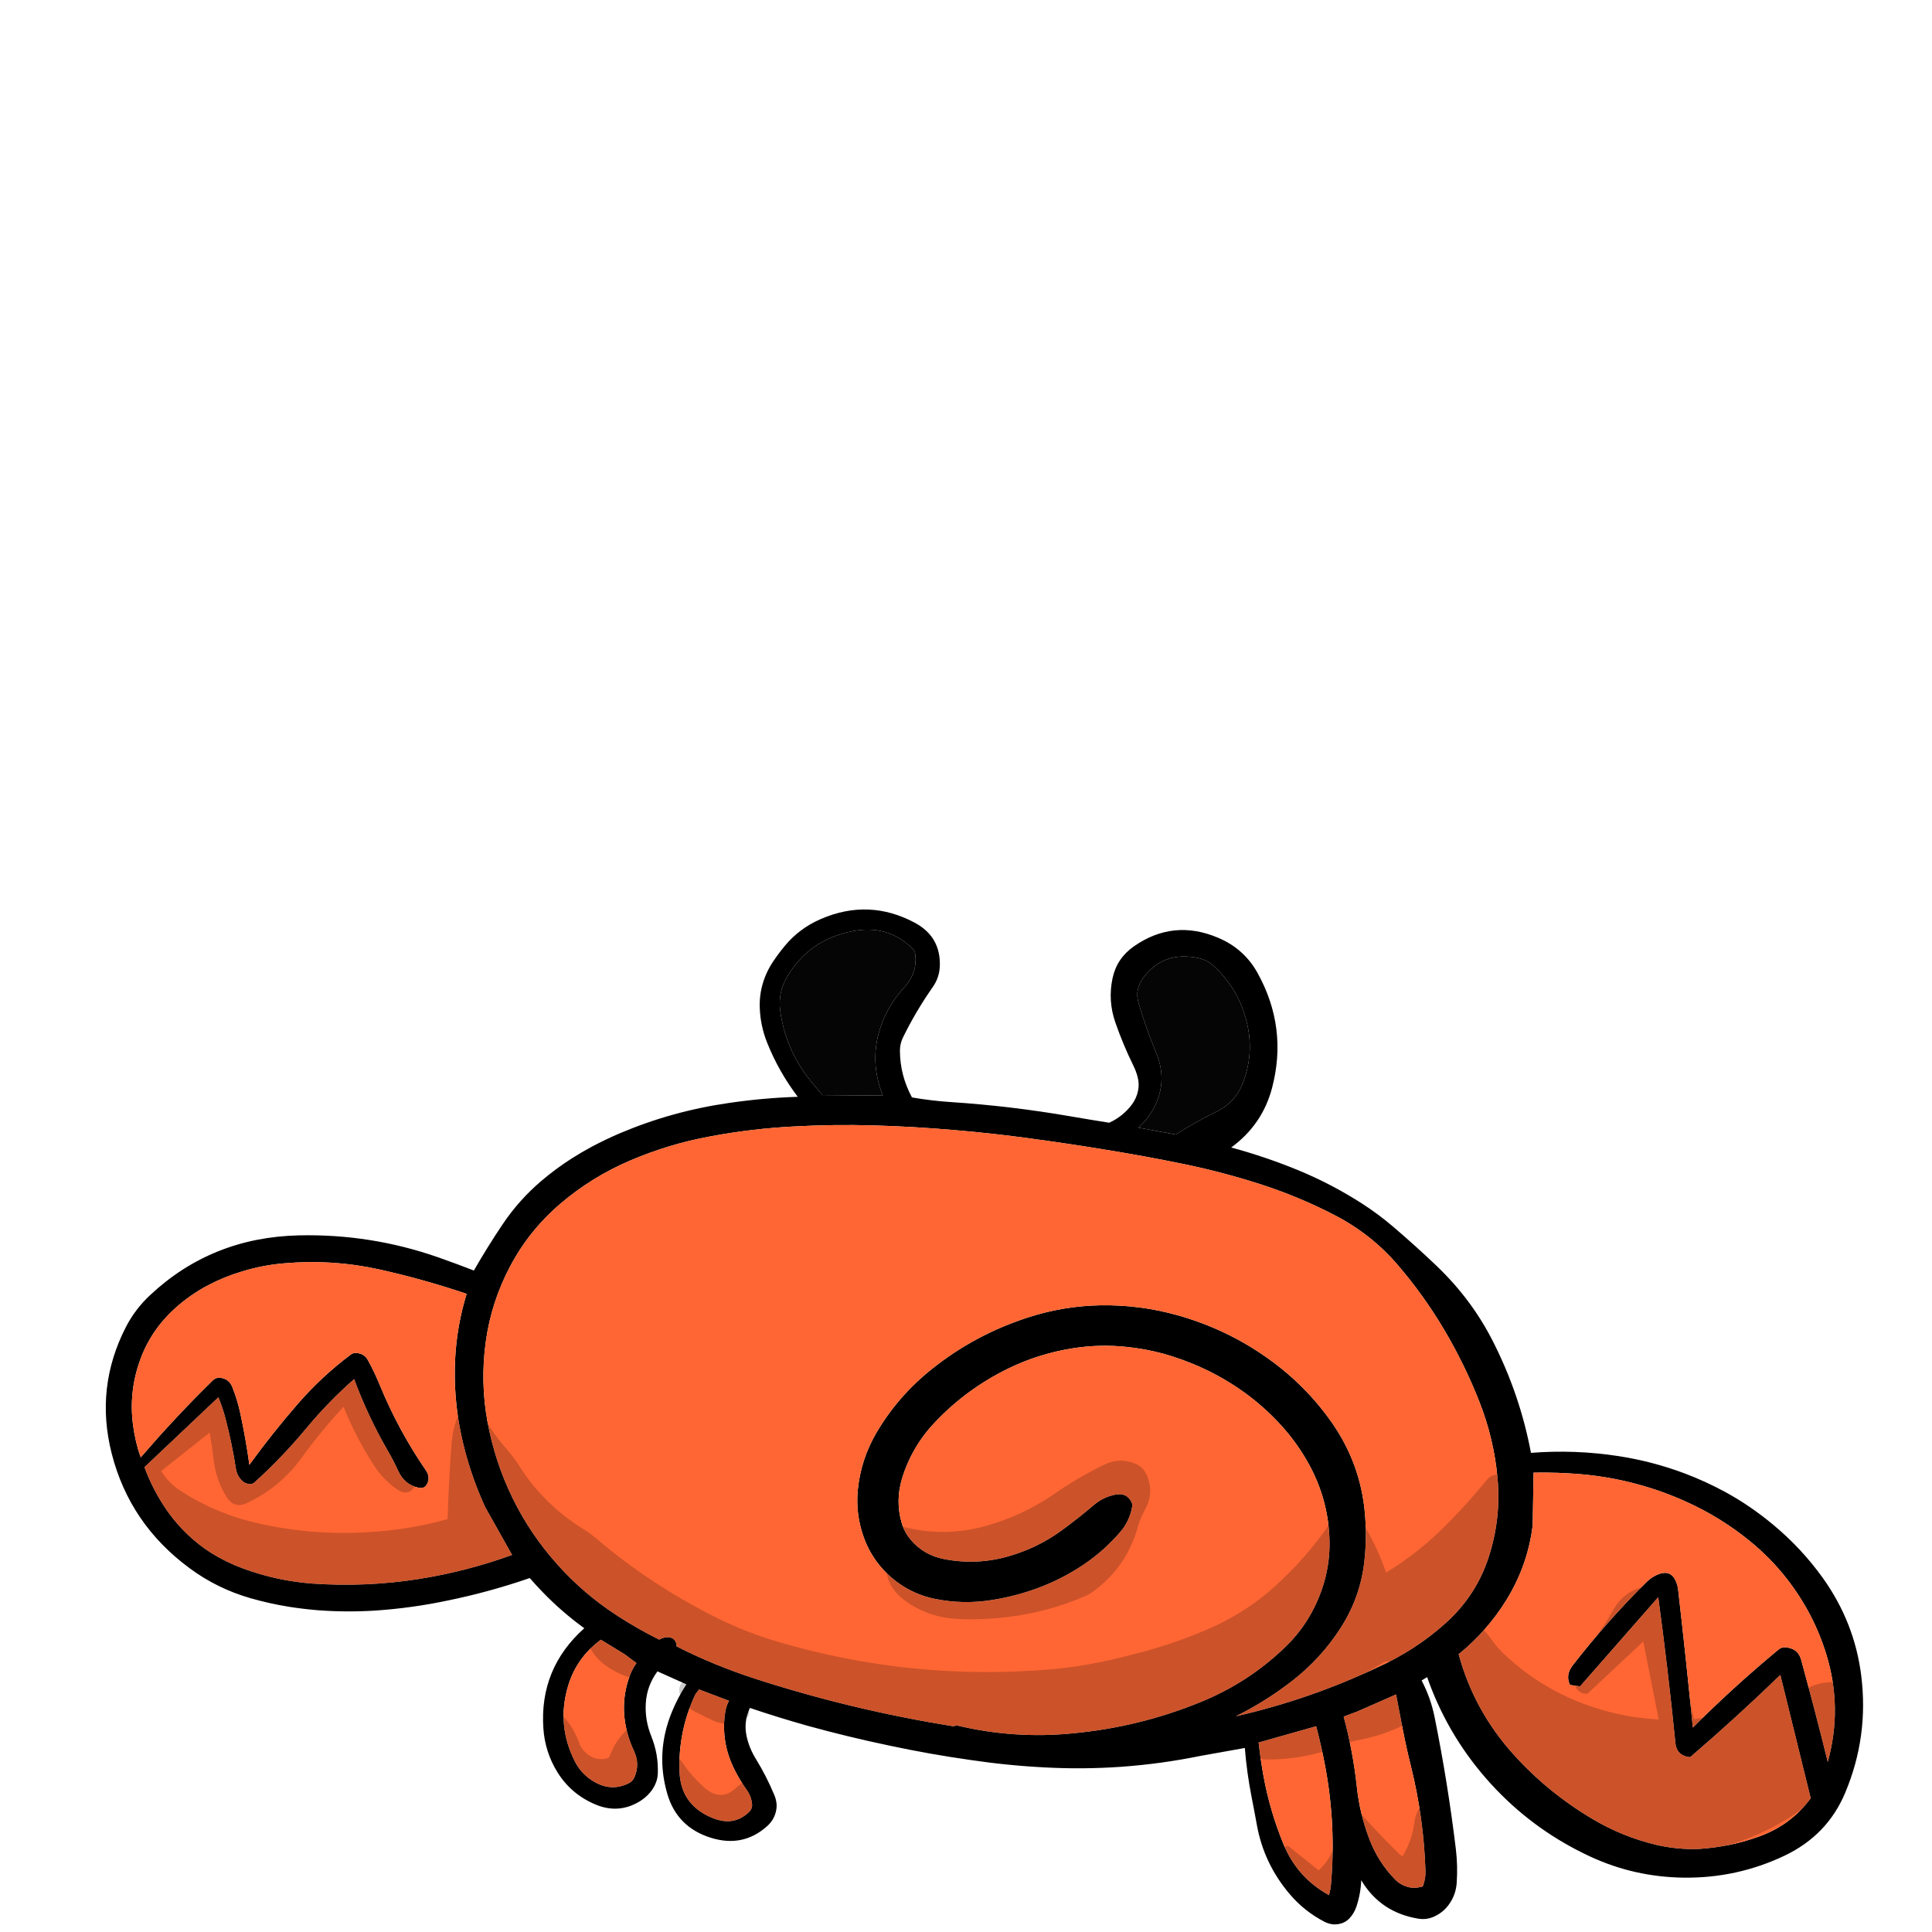 
<svg xmlns="http://www.w3.org/2000/svg" version="1.1" xmlns:xlink="http://www.w3.org/1999/xlink" preserveAspectRatio="none" x="0px" y="0px" width="2000px" height="2000px" viewBox="0 0 2000 2000">
<defs>
<g id="S_mbolo_5_0_Layer0_0_FILL">
<path fill="#000000" stroke="none" d="
M 1332.6 343.8
Q 1317.65 330.4 1301.1 319.2 1269.75 298 1235.15 282.95 1201 268.2 1165.05 258 1197.4 233.15 1207.35 193.35 1223.75 127.95 1192.15 68.5 1178.3 42.5 1151.5 30.65 1105.15 10.05 1064.25 40 1046.55 53 1042.2 74.55 1037.25 98.9 1045.15 122.6 1053.05 146.4 1063.75 169.2 1066.5 175.05 1068.1 181.3 1070.1 188.95 1068.6 196.5 1066.95 204.9 1061.95 211.8 1052.85 224.35 1038.8 231.15 1018.75 227.85 998.6 224.2 937.4 213.1 875.45 208.8 854.75 207.4 834.55 203.7 822.2 179.7 822.1 153.05 822.1 145.5 825.25 138.75 838.45 110.45 856.05 84.15 862.95 73.8 863.4 61.5 864.5 29.45 837.3 14.25 789.9 -12.15 740.3 10.3 718.2 20.25 703.1 39.25 696.6 47.45 690.9 56.3 685.75 64.3 682.45 73.1 676.35 89.4 677 106.75 677.7 126.2 684.6 144.3 696.6 175.75 716.35 203.05 680.7 204.25 645.3 209.7 586.25 218.5 531.65 242.8 517.25 249.3 503.25 257.05 492.6 263.05 482.6 269.7 465.75 280.95 450.7 294.4 427.55 315.1 410.75 341.35 395.1 365.75 381.05 391.35 362.85 383.95 344.55 377.2 274.3 351.45 199.9 353.25 109.7 355.4 45.8 418.1 30.3 433.3 20.8 452.65 -11.25 518.05 6.1 589.6 24.65 666.1 86.85 714.1 115.25 736.1 149.65 746.5 169.15 752.35 189.35 755.8 204.5 758.3 219.7 759.6 249 761.9 278.3 760 316.75 757.35 354.3 749 397.5 739.7 438.9 724.7 445.15 732.25 451.85 739.5 471.9 761.3 495.35 779.1 448.75 822.75 453 887.7 454.65 913.25 467.45 935 481.6 959 506.9 970.15 530.3 980.45 551.75 967.4 558.7 963.15 563.8 956.7 567.6 951.9 569.7 946 571.25 941.6 571.45 936.75 572.3 915.85 564.65 896 558.05 878.9 559 860.7 560 841.6 571.1 825.85
L 601.05 839.9
Q 592.2 854.15 586.1 869.65 568.7 914 581.4 959 591.55 995 626.75 1006.35 659.5 1016.9 684.25 994 692.55 986.4 694.15 975.5 694.7 971.8 694.25 968.3 693.75 964.05 692.05 959.85 683.95 939.45 672.9 920.65 666.2 909.3 663.45 896.5 660.05 880.45 666.8 865.5 696.5 876 726.55 884.85 768.4 896.95 811.1 906.3 852.85 915.65 895 921.9 933.75 927.95 972.65 930 1011.55 932.15 1050.45 929.35 1092.3 926.25 1133.45 917.45
L 1179.15 908.9
Q 1181.2 935.75 1186.15 962.15 1189 977.2 1191.6 992.3 1198.8 1034.2 1225.45 1067.1 1240.7 1086.05 1261.9 1097.45 1266.3 1099.75 1271.2 1100.15 1275.8 1100.25 1280 1098.75 1284.45 1097 1287.6 1093.4 1292.35 1088 1294.6 1081 1299.1 1067 1299.65 1052.25 1319.75 1087.55 1359.45 1094.05 1366.75 1095.15 1373.45 1092.4 1385.2 1087.45 1391.9 1076.25 1394.8 1071.45 1396.45 1066.2 1398.15 1060.6 1398.5 1054.75 1399.65 1036.6 1397.6 1018.55 1389.25 946.2 1375.5 875 1371.5 854.4 1362.15 835.75
L 1367.9 832.05
Q 1369.95 838.45 1372.35 844.75 1395.4 905.9 1439.55 954.15 1481.4 999.75 1536.8 1026.65 1582.3 1048.7 1632.95 1049.45 1688.4 1050.3 1738.05 1025.55 1782.2 1003.45 1800.6 957.55 1825.1 896.55 1817.25 830.55 1810.35 772.6 1777.3 724.35 1755.25 692.2 1725.85 666.7 1714.7 656.95 1702.6 648.25 1690 639.15 1676.5 631.45 1656.3 619.95 1634.65 611.35 1601.2 598.2 1565.85 592.5 1520.8 585.25 1475.35 589 1463.85 525.1 1435.35 466.85 1419.6 434.65 1396.7 407.15 1387.5 396.15 1377.3 385.95 1355.5 364.2 1332.6 343.8
M 1385.8 456.05
Q 1406.9 493.45 1421.95 533.6 1437.05 573.75 1440.75 616.5 1444.55 660.25 1431.55 702.1 1418.65 743.8 1386.85 773.7 1355.4 803.25 1316.2 821.6 1246.05 856.4 1169.8 874.55 1200.25 858.7 1227.1 837.05 1257.95 812.2 1278.5 778.5 1298.85 745.15 1302.9 706.5 1305.65 680.2 1303.4 653.9 1298.8 600.75 1269.5 556.6 1242.3 515.7 1202.8 486.4 1160.35 454.8 1109.55 439.85 1070.35 428.3 1029.45 429.05 990.95 429.8 954.4 442.3 899.65 460.9 855.3 498 820.05 527.35 797.75 567.25 781.7 595.95 778.55 628.65 776 655.25 784.6 680.4 794.65 709.7 818.85 728.8 836.5 742.65 858.65 747.35 887.85 753.5 917.45 748.5 942.5 744.35 966.05 735.1 990.35 725.5 1011.75 710.5 1033.85 695 1050.8 674 1054.8 669.1 1057.55 663.25 1061.2 655.65 1062.5 647.25 1062.9 644.65 1061.9 642.5 1056.95 631.8 1045 634.3 1032.45 636.9 1022.7 645.65 1006.05 660.5 988.6 673.75 965.2 691.45 937.1 700.3 903.1 711.25 868.05 704.2 847 700 833.4 683.35 826.65 675.1 823.85 664.7 817.3 640.75 824.35 616.65 834.4 582.25 858.4 555.8 890.95 519.8 934.2 497.6 965.8 481.5 1000.8 475.7 1029 470.95 1057.55 474.25 1071.65 475.8 1085.5 479.1 1095.1 481.35 1104.7 484.6 1115.45 488.25 1125.9 492.75 1137.15 497.65 1147.95 503.6 1164.35 512.65 1179.35 524.05 1199.5 539.45 1216.45 558.85 1233.8 578.8 1245.9 602.1 1265.8 640.5 1266.8 683.95 1267.35 707.7 1260.9 730.45 1256.15 747.3 1247.95 762.8 1237.5 782.55 1221.7 798.75 1183.25 838 1132.6 859.45 1069.7 886.25 1001.35 893 940.05 899.4 880.2 884.25
L 878 885.45
Q 773.3 868 672.85 834.05 629.25 819.25 590.85 798.75 590.85 797.95 590.8 797.15 590.6 794.35 588.9 792.1 587.6 790.45 585.5 789.55 582.75 788.55 579.9 788.9 576.2 789.5 572.9 791.45 550 779.5 528.7 764.95 494.95 741.9 468.3 710.9 439.55 677.6 421 637.8 402.6 598.15 395.1 555 387.65 512.1 393.35 468.7 399 425.4 418.85 386.3 438.55 347.55 470.8 318.75 503.5 289.6 543.35 271.9 583.2 254.1 626.1 245.9 668.8 237.55 712.35 235.2 753.45 232.85 794.65 234.05 836.55 235.3 878.2 239.1 918.35 242.6 958.3 248.4 996.95 253.85 1035.5 260.5 1076.45 267.45 1117.05 276.2 1157.7 285.05 1196.85 298.35 1236.1 311.75 1272.4 331.5 1310.35 352.15 1337.45 385.35 1364.65 418.55 1385.8 456.05
M 1478.05 610.45
Q 1503.5 609.95 1528.7 612.3 1585.65 617.85 1637.25 642.55 1671.75 659.05 1700.9 683.75 1723.3 702.65 1740.75 726.2 1768 763.1 1780.95 807 1798.15 865.25 1782.6 923.95 1769.45 868.4 1755 813.15 1751.9 801.2 1739.45 799.85 1735.1 799.2 1731.75 802.1 1685.4 842.3 1642.9 886.75 1635.9 812.05 1627.7 737.25 1627.2 732.55 1625.35 728.1 1620.15 715.7 1607.9 720.3 1600.8 723.1 1595.5 728.5 1554.2 771.3 1518.6 819.25 1510.7 829.9 1515.8 840.6
L 1526.2 842.1 1607.1 745.45
Q 1617.35 824.4 1624.9 903.8 1626.15 916.7 1639 918.8 1640.2 918.9 1640.8 918.3 1688.25 875.6 1733.5 829.75
L 1764.95 963.4
Q 1745.05 991.75 1712.85 1004.35 1682.05 1016.2 1648.8 1018.4 1626.3 1019.15 1604.8 1013.85 1570.05 1005.1 1539.5 986.15 1492.65 957.15 1456.9 915.45 1416.15 867.9 1400.5 807.25 1429.95 782.2 1449.7 748.85 1472.1 711 1477.15 667.4
L 1478.05 610.45
M 1335.7 850.9
Q 1339.2 870.45 1342.85 889.95 1346.5 909.5 1351.1 928.8 1364.45 985.15 1366.15 1042.55 1366.4 1051.1 1363.25 1058.85 1358.25 1060.7 1352.9 1060.5 1342 1059.3 1334.5 1051.25 1317.2 1032.65 1308.2 1008.05 1298.1 980.55 1295.1 951.05 1291.15 912.4 1281.45 874.9
L 1295.6 869.35 1335.7 850.9
M 1180.15 118.1
Q 1189.75 154 1177.1 188.1 1169.3 209.25 1149.6 219.25 1127.9 230.3 1107.6 243.95
L 1068.95 236.45
Q 1077.3 228.75 1082.9 218.95 1100.35 188.4 1087.45 155.7 1076.9 129.15 1069.15 101.45 1065.1 87 1073.65 74.6 1094.45 44.4 1131.4 52.7 1140.05 54.75 1146.5 60.8 1171.2 84.4 1180.15 118.1
M 835.05 42.35
Q 837.45 44.8 837.85 47.85 840.7 68.3 826.45 84.55 813.65 99.2 806.05 116.95 788.05 159 804.45 201.7
L 741.85 201.2
Q 735.8 193.65 729.95 186.15 703.6 152.2 698.15 109.65 695.7 90.35 705.1 73.35 727.7 32.65 773.45 23.4 809.9 16.2 835.05 42.35
M 184.7 383.55
Q 234.2 378.95 282.6 390.05 328.75 400.75 373.55 416.65 363.4 451.25 361.65 487.45 359.7 528.75 367.9 569.25 376.1 609.75 392.65 647.6
L 420.6 699.65
Q 373.6 717.5 324 725.75 269.4 734.7 214.2 730.7 176.7 727.8 141.8 714.2 124.85 707.7 109.5 697.7 96.2 688.95 84.85 677.6 69.2 661.95 57.95 642.85 47.05 624.5 40.05 604.55
L 116.55 528.8
Q 121 540 123.9 551.65 130.65 578.7 134.7 606.1 135.9 614.3 141.7 619.75 144.65 622.5 148.9 622.75 151.9 623 153.95 621.05 182.8 593.7 207.55 562.45 230.25 533.8 257.1 509.05 271.4 549.55 292.15 587.15 298 597.65 302.8 608.7 309.25 623.5 323.85 626.85 329.5 628.15 332.2 623.5 336.55 615.8 331.35 607.9 302.75 564.25 283.65 515.45 278.15 501.4 271.2 488.2 268 482.05 260.95 480.9 256.8 480.05 253.7 482.4 223.7 505.9 198.95 535.7 172.4 567.7 148.65 601.9 145 573.95 139.3 546.3 136.3 531.65 131 517.65 127.45 508.4 117.95 507.55 113.75 507.35 110.9 510.35 71.7 550.5 36.15 594.05 30.45 576.85 28.2 558.7 23.8 523.4 35.05 489.8 46.05 456.85 71.1 432.9 86.95 417.75 106.05 407.25 122.7 398.1 140.95 392.4 162.25 385.5 184.7 383.55
M 614.2 845.5
L 645.2 857.75
Q 642.5 862.75 641.55 868.3 635.9 901.95 651.4 933.6 656.7 944.4 663.45 954.3 668.2 961.25 669 969.55 669.5 974.6 665.9 978.25 650.3 994.15 628.25 984.85 595.25 970.85 593.95 934.75 592.35 890.65 610.45 850.55
L 614.2 845.5
M 537.05 807.25
L 549.35 816.85
Q 545.15 823.05 542.6 830.1 531 862.65 541.1 896.75 543.4 904.55 546.7 911.9 553.35 926.7 547.05 941.05 545.2 945.2 541.25 947.2 522.25 957 503.3 944.05 491.85 936.25 485.75 923.75 466.35 884.1 478.7 841.3 487.5 810.9 512.5 791.55
L 537.05 807.25
M 1198.5 939.45
Q 1195.35 921.3 1193.45 903
L 1253 885.35
Q 1258.7 907.9 1262.7 930.85 1273.65 993.65 1268.3 1056.95 1267.8 1062.8 1266.2 1068.35 1233.4 1049.45 1219.25 1013.35 1205.15 977.5 1198.5 939.45 Z"/>

<path fill="#FF6633" stroke="none" d="
M 1193.45 903
Q 1195.35 921.3 1198.5 939.45 1205.15 977.5 1219.25 1013.35 1233.4 1049.45 1266.2 1068.35 1267.8 1062.8 1268.3 1056.95 1273.65 993.65 1262.7 930.85 1258.7 907.9 1253 885.35
L 1193.45 903
M 549.35 816.85
L 537.05 807.25 512.5 791.55
Q 487.5 810.9 478.7 841.3 466.35 884.1 485.75 923.75 491.85 936.25 503.3 944.05 522.25 957 541.25 947.2 545.2 945.2 547.05 941.05 553.35 926.7 546.7 911.9 543.4 904.55 541.1 896.75 531 862.65 542.6 830.1 545.15 823.05 549.35 816.85
M 645.2 857.75
L 614.2 845.5 610.45 850.55
Q 592.35 890.65 593.95 934.75 595.25 970.85 628.25 984.85 650.3 994.15 665.9 978.25 669.5 974.6 669 969.55 668.2 961.25 663.45 954.3 656.7 944.4 651.4 933.6 635.9 901.95 641.55 868.3 642.5 862.75 645.2 857.75
M 282.6 390.05
Q 234.2 378.95 184.7 383.55 162.25 385.5 140.95 392.4 122.7 398.1 106.05 407.25 86.95 417.75 71.1 432.9 46.05 456.85 35.05 489.8 23.8 523.4 28.2 558.7 30.45 576.85 36.15 594.05 71.7 550.5 110.9 510.35 113.75 507.35 117.95 507.55 127.45 508.4 131 517.65 136.3 531.65 139.3 546.3 145 573.95 148.65 601.9 172.4 567.7 198.95 535.7 223.7 505.9 253.7 482.4 256.8 480.05 260.95 480.9 268 482.05 271.2 488.2 278.15 501.4 283.65 515.45 302.75 564.25 331.35 607.9 336.55 615.8 332.2 623.5 329.5 628.15 323.85 626.85 309.25 623.5 302.8 608.7 298 597.65 292.15 587.15 271.4 549.55 257.1 509.05 230.25 533.8 207.55 562.45 182.8 593.7 153.95 621.05 151.9 623 148.9 622.75 144.65 622.5 141.7 619.75 135.9 614.3 134.7 606.1 130.65 578.7 123.9 551.65 121 540 116.55 528.8
L 40.05 604.55
Q 47.05 624.5 57.95 642.85 69.2 661.95 84.85 677.6 96.2 688.95 109.5 697.7 124.85 707.7 141.8 714.2 176.7 727.8 214.2 730.7 269.4 734.7 324 725.75 373.6 717.5 420.6 699.65
L 392.65 647.6
Q 376.1 609.75 367.9 569.25 359.7 528.75 361.65 487.45 363.4 451.25 373.55 416.65 328.75 400.75 282.6 390.05
M 1342.85 889.95
Q 1339.2 870.45 1335.7 850.9
L 1295.6 869.35 1281.45 874.9
Q 1291.15 912.4 1295.1 951.05 1298.1 980.55 1308.2 1008.05 1317.2 1032.65 1334.5 1051.25 1342 1059.3 1352.9 1060.5 1358.25 1060.7 1363.25 1058.85 1366.4 1051.1 1366.15 1042.55 1364.45 985.15 1351.1 928.8 1346.5 909.5 1342.85 889.95
M 1528.7 612.3
Q 1503.5 609.95 1478.05 610.45
L 1477.15 667.4
Q 1472.1 711 1449.7 748.85 1429.95 782.2 1400.5 807.25 1416.15 867.9 1456.9 915.45 1492.65 957.15 1539.5 986.15 1570.05 1005.1 1604.8 1013.85 1626.3 1019.15 1648.8 1018.4 1682.05 1016.2 1712.85 1004.35 1745.05 991.75 1764.95 963.4
L 1733.5 829.75
Q 1688.25 875.6 1640.8 918.3 1640.2 918.9 1639 918.8 1626.15 916.7 1624.9 903.8 1617.35 824.4 1607.1 745.45
L 1526.2 842.1 1515.8 840.6
Q 1510.7 829.9 1518.6 819.25 1554.2 771.3 1595.5 728.5 1600.8 723.1 1607.9 720.3 1620.15 715.7 1625.35 728.1 1627.2 732.55 1627.7 737.25 1635.9 812.05 1642.9 886.75 1685.4 842.3 1731.75 802.1 1735.1 799.2 1739.45 799.85 1751.9 801.2 1755 813.15 1769.45 868.4 1782.6 923.95 1798.15 865.25 1780.95 807 1768 763.1 1740.75 726.2 1723.3 702.65 1700.9 683.75 1671.75 659.05 1637.25 642.55 1585.65 617.85 1528.7 612.3
M 1421.95 533.6
Q 1406.9 493.45 1385.8 456.05 1364.65 418.55 1337.45 385.35 1310.35 352.15 1272.4 331.5 1236.1 311.75 1196.85 298.35 1157.7 285.05 1117.05 276.2 1076.45 267.45 1035.5 260.5 996.95 253.85 958.3 248.4 918.35 242.6 878.2 239.1 836.55 235.3 794.65 234.05 753.45 232.85 712.35 235.2 668.8 237.55 626.1 245.9 583.2 254.1 543.35 271.9 503.5 289.6 470.8 318.75 438.55 347.55 418.85 386.3 399 425.4 393.35 468.7 387.65 512.1 395.1 555 402.6 598.15 421 637.8 439.55 677.6 468.3 710.9 494.95 741.9 528.7 764.95 550 779.5 572.9 791.45 576.2 789.5 579.9 788.9 582.75 788.55 585.5 789.55 587.6 790.45 588.9 792.1 590.6 794.35 590.8 797.15 590.85 797.95 590.85 798.75 629.25 819.25 672.85 834.05 773.3 868 878 885.45
L 880.2 884.25
Q 940.05 899.4 1001.35 893 1069.7 886.25 1132.6 859.45 1183.25 838 1221.7 798.75 1237.5 782.55 1247.95 762.8 1256.15 747.3 1260.9 730.45 1267.35 707.7 1266.8 683.95 1265.8 640.5 1245.9 602.1 1233.8 578.8 1216.45 558.85 1199.5 539.45 1179.35 524.05 1164.35 512.65 1147.95 503.6 1137.15 497.65 1125.9 492.75 1115.45 488.25 1104.7 484.6 1095.1 481.35 1085.5 479.1 1071.65 475.8 1057.55 474.25 1029 470.95 1000.8 475.7 965.8 481.5 934.2 497.6 890.95 519.8 858.4 555.8 834.4 582.25 824.35 616.65 817.3 640.75 823.85 664.7 826.65 675.1 833.4 683.35 847 700 868.05 704.2 903.1 711.25 937.1 700.3 965.2 691.45 988.6 673.75 1006.05 660.5 1022.7 645.65 1032.45 636.9 1045 634.3 1056.95 631.8 1061.9 642.5 1062.9 644.65 1062.5 647.25 1061.2 655.65 1057.55 663.25 1054.8 669.1 1050.8 674 1033.85 695 1011.75 710.5 990.35 725.5 966.05 735.1 942.5 744.35 917.45 748.5 887.85 753.5 858.65 747.35 836.5 742.65 818.85 728.8 794.65 709.7 784.6 680.4 776 655.25 778.55 628.65 781.7 595.95 797.75 567.25 820.05 527.35 855.3 498 899.65 460.9 954.4 442.3 990.95 429.8 1029.45 429.05 1070.35 428.3 1109.55 439.85 1160.35 454.8 1202.8 486.4 1242.3 515.7 1269.5 556.6 1298.8 600.75 1303.4 653.9 1305.65 680.2 1302.9 706.5 1298.85 745.15 1278.5 778.5 1257.95 812.2 1227.1 837.05 1200.25 858.7 1169.8 874.55 1246.05 856.4 1316.2 821.6 1355.4 803.25 1386.85 773.7 1418.65 743.8 1431.55 702.1 1444.55 660.25 1440.75 616.5 1437.05 573.75 1421.95 533.6 Z"/>

<path fill="#050505" stroke="none" d="
M 837.85 47.85
Q 837.45 44.8 835.05 42.35 809.9 16.2 773.45 23.4 727.7 32.65 705.1 73.35 695.7 90.35 698.15 109.65 703.6 152.2 729.95 186.15 735.8 193.65 741.85 201.2
L 804.45 201.7
Q 788.05 159 806.05 116.95 813.65 99.2 826.45 84.55 840.7 68.3 837.85 47.85
M 1177.1 188.1
Q 1189.75 154 1180.15 118.1 1171.2 84.4 1146.5 60.8 1140.05 54.75 1131.4 52.7 1094.45 44.4 1073.65 74.6 1065.1 87 1069.15 101.45 1076.9 129.15 1087.45 155.7 1100.35 188.4 1082.9 218.95 1077.3 228.75 1068.95 236.45
L 1107.6 243.95
Q 1127.9 230.3 1149.6 219.25 1169.3 209.25 1177.1 188.1 Z"/>
</g>

<g id="S_mbolo_4_0_Layer0_0_FILL">
<path fill="#000000" fill-opacity="0.2" stroke="none" d="
M 620.75 345.3
Q 617.35 344.55 614.5 342.6 594.15 328.35 573.5 339.8 570.1 344.85 571.55 350.8 574.65 363.75 587.2 370.7 596.4 375.8 605.85 380.3 624.95 389.3 640.9 377.35 643.45 375.45 643.5 372.7 643.85 350.35 620.75 345.3
M 445 369.6
Q 430.25 371.45 434 386 435.75 392.95 437.6 399.9 448.75 441.95 490.3 453.05
L 501.1 453.15
Q 504.55 455.8 508.85 456.5 521.4 458.5 529.6 448.45 536.7 439.75 529.95 430.4 537.9 415.1 534.95 397.9 533.95 391.9 528.8 389.75 520.65 386.35 514.9 392.6 504.7 403.6 499.35 418.55 498.5 420.8 496.25 421.5 483.25 424.95 473.1 414.05 469.35 410.05 467.6 404.85 460.55 383.95 445 369.6
M 476.8 287.95
Q 474.75 290.95 475.8 294.15 481.55 311.5 496.85 322.15 504.25 327.3 512.55 331.1 530.95 339.4 540.05 323.25 541 321.55 540.5 319.85 534.9 300.2 514.3 293.1 508.45 288.4 502.25 284.3 486.55 273.6 476.8 287.95
M 659.15 471.45
Q 667.5 456.15 654.9 445.65 647.9 439.75 640.75 444.75 634.85 448.9 629.65 453.8 614.1 468.6 597.55 453.5 583.75 440.9 573.75 424.9 570.15 419.15 563.45 420.6 557.65 421.95 557.15 427.6 555.95 441 561.85 453.8 575.8 484.05 607.1 492.15 641.25 500.85 659.15 471.45
M 1045.9 170.55
Q 1048.35 161.25 1052.9 152.75 1063.7 132.55 1054.35 112.8 1050.9 105.5 1043.65 102.2 1027.45 94.85 1010.85 103.25 984.05 116.9 959.65 134.6 927.15 158.25 888.55 169.5 847.15 181.7 805.25 171.1 801.8 170.15 798.45 170.4 780.25 172.05 787.4 189.1
L 791.65 195.5
Q 785.8 200.75 785.3 208.55 783.75 233.95 803.95 249.75 828.05 268.5 858.4 270.3 885.45 271.75 912.5 268.05 953.4 262.75 991.05 245.75 995.15 243.95 998.85 241.15 1034.4 214.35 1045.9 170.55
M 1334.65 480.75
Q 1332.8 485.25 1332.25 490.2 1329.85 510.55 1319.85 527.75 1317.45 526.05 1315.45 524 1294.95 503.05 1275.9 480.55 1273.65 477.9 1270.3 479.05 1252.9 484.85 1261.25 501.75 1257.4 503.9 1254.2 506.9 1251.05 509.95 1249.95 514.1 1245.5 531 1233.05 542.8
L 1201.4 516.3
Q 1200.4 516.35 1199.55 516.7 1189.4 519.75 1191.7 529.9 1194.5 542.3 1201.25 553.45 1216.15 578 1243.85 574.7 1270.1 556.6 1275.35 525.1 1283.7 538.3 1293.6 550.55 1309.6 570.35 1333.45 564.45 1336.9 563.5 1339.15 560.8 1361.25 534.75 1363.85 499.75 1364.65 489.15 1361.4 479.05 1359 471.65 1351.4 470.2 1339.9 468.1 1334.65 480.75
M 1664.8 372.35
L 1621.6 378.95
Q 1607.75 315.6 1602.15 251.2 1601.45 243.05 1595.25 237.8 1585.3 229.3 1573.85 235.6 1572.55 235.2 1571.35 235.35 1549.35 239.35 1537.8 261 1529.7 276.2 1519.85 290.25 1505.35 310.95 1498.7 334.55 1496.2 343.4 1502.8 348.85 1506.65 352.15 1511.6 351.15
L 1569.1 294.8 1585.05 379.3
Q 1554.75 377.65 1525.95 368.8 1467.6 350.95 1424.4 307.8 1417.35 300.75 1411.9 292.5 1402.4 278.25 1388.25 268.9 1395.6 260.8 1401.85 251.75 1408.6 242.05 1411.25 230.45 1412.85 223.4 1411 216.35 1420.05 205.5 1427.9 193.6 1444.2 169.05 1446.9 140.3 1447.6 132.55 1443.9 126 1434.15 108.7 1414.35 114.45 1410.2 115.65 1407.6 119.05 1386.65 146.05 1362.9 170.75 1335.8 198.95 1302.9 220.1 1293.65 192.1 1278.8 166.35 1273.65 157.45 1263.85 156.25 1257.55 155.7 1255.6 162.15 1251.75 162.95 1248.3 164.7 1245 166.5 1242.85 169.7 1219 205.55 1187.65 235.1 1156.65 264.4 1117.65 281.8 1078.15 299.55 1036.15 310 997.55 320.8 957.75 324.8 813.2 338.05 673.9 295.3 640.65 285.1 609.85 269.05 542 233.7 484.75 182.7 478.85 177.45 472.3 173.2 436.5 150.1 412.3 115.05 409.85 111.5 407.7 107.85 401 96.65 393 86.85 391.5 85 390 83.2 378.15 68.65 369.25 52.45 366.5 47.5 363.4 42.25 359.9 36.35 353.2 36.95 348 37.6 345.45 42.8 336.95 60.2 335.5 79.75 332.5 120.95 331.35 162.15 293.15 173.3 253.3 176 193.2 180.55 134.85 166.6 91.85 156.45 55.05 131.55 42.35 123 34.85 110
L 85.05 68.3
Q 87.5 82.65 89.05 97.1 91.4 119.45 102.5 138.05 110.4 151.35 123.85 144.6 158.1 127.6 180.15 95.75 200.25 66.65 223.6 40.35 236.3 73.2 254.65 103.2 264.2 118.85 278.35 129.4 291.15 138.85 298 125.45 301.45 118.8 297.9 112.15 290.75 98.95 282.7 86.15 267.4 61.65 256.85 34.85 251.5 21.3 243.2 9.85 230.7 -7.35 214.9 5.55 187.45 28.05 168.75 58.55 150.85 87.65 124.25 108.9 118.75 77.8 112.55 46.75 110.8 37.95 107.9 29.6 104.15 18.65 92.25 20.75 90.35 21.05 89.1 22.25 65.4 46.1 40.4 68.85 33.7 74.85 28.1 81.8 21.3 90.3 14.05 93.8 7.4 92.3 1.85 96.55 -0.35 98.25 0.05 100.85 3.55 124.3 17.25 144.55 60.05 207.85 135.5 224.75 177.15 233.9 219.95 234.25 293 234.8 363.25 215.25 370.45 213.3 377.75 211.6 399.35 206.2 412.45 189.2 419.55 200.35 428.25 210.65 464.7 253.8 512.05 285.25 561.6 318.1 617.5 338.4 744 384.55 878.45 395.8 927.45 400.15 976.5 404.5 1039.85 410.75 1100.95 394 1107.35 392.25 1113.85 391.3 1146.4 387.2 1177.45 377.4 1169.4 381.55 1162.4 387.45 1158.95 390.35 1157.8 394.45 1153.2 410.85 1169.2 420.1 1173.5 422.6 1178.35 422.65 1219.2 423.15 1257.85 406.8 1265.45 403.5 1273.45 401.85 1297.35 397.15 1318.8 386.6 1329.9 381.15 1332.2 369.55 1337.1 344.75 1312.7 337.6 1300.95 338.2 1289.75 340.7 1249.9 349.2 1212.5 365.4 1206.25 368.15 1199.6 369.65 1208.85 366.05 1217.95 361.95 1261.55 342.3 1301.7 316.5 1321.4 317.55 1338.8 307.7 1355 298.6 1368.95 286.75
L 1375.55 309.35
Q 1371.4 318.95 1373.1 329.45 1383.9 394.95 1425.95 446.2 1447.35 472.3 1475.85 490.25 1506.1 509.35 1540.95 517.55 1632.2 539.3 1712.5 490.55 1732.25 478.6 1749.7 463.5 1770 446 1779 421.45 1782.35 412.2 1780 402.6 1778.2 395.25 1778.7 390.25 1785.25 384.4 1788.1 375.9 1794.35 357.45 1779.7 344 1774.95 339.6 1768.7 338.95 1751.1 337.75 1735.65 347.5 1729.1 351.6 1728.2 348.3 1727.95 335 1716.4 329.45 1700.75 321.95 1688.75 334.4 1672.95 350.95 1664.8 372.35
M 1244.8 261.3
Q 1247.55 258.9 1244.9 261.25
L 1244.8 261.3
M 376.25 146.7
L 371 118.5 376.25 129.45 383.15 145.75 376.25 146.7 Z"/>
</g>

<path id="Layer0_0_1_STROKES" stroke="#FF0000" stroke-opacity="0" stroke-width="1" stroke-linejoin="round" stroke-linecap="round" fill="none" d="
M 679.35 472.9
L 2679.35 472.9 2679.35 2472.9 679.35 2472.9 679.35 472.9 Z"/>
</defs>

<g transform="matrix( 1, 0, 0, 0.955, 109.5,941.5) ">
<g transform="matrix( 1, 0, 0, 1, 0,0) ">
<use xlink:href="#S_mbolo_5_0_Layer0_0_FILL"/>
</g>
</g>

<g transform="matrix( 1, 0, 0, 0.955, 132,1417.75) ">
<g transform="matrix( 1, 0, 0, 1, 0,0) ">
<use xlink:href="#S_mbolo_4_0_Layer0_0_FILL"/>
</g>
</g>

<g transform="matrix( 1, 0, 0, 1, -679.35,-472.9) ">
<use xlink:href="#Layer0_0_1_STROKES"/>
</g>
</svg>
